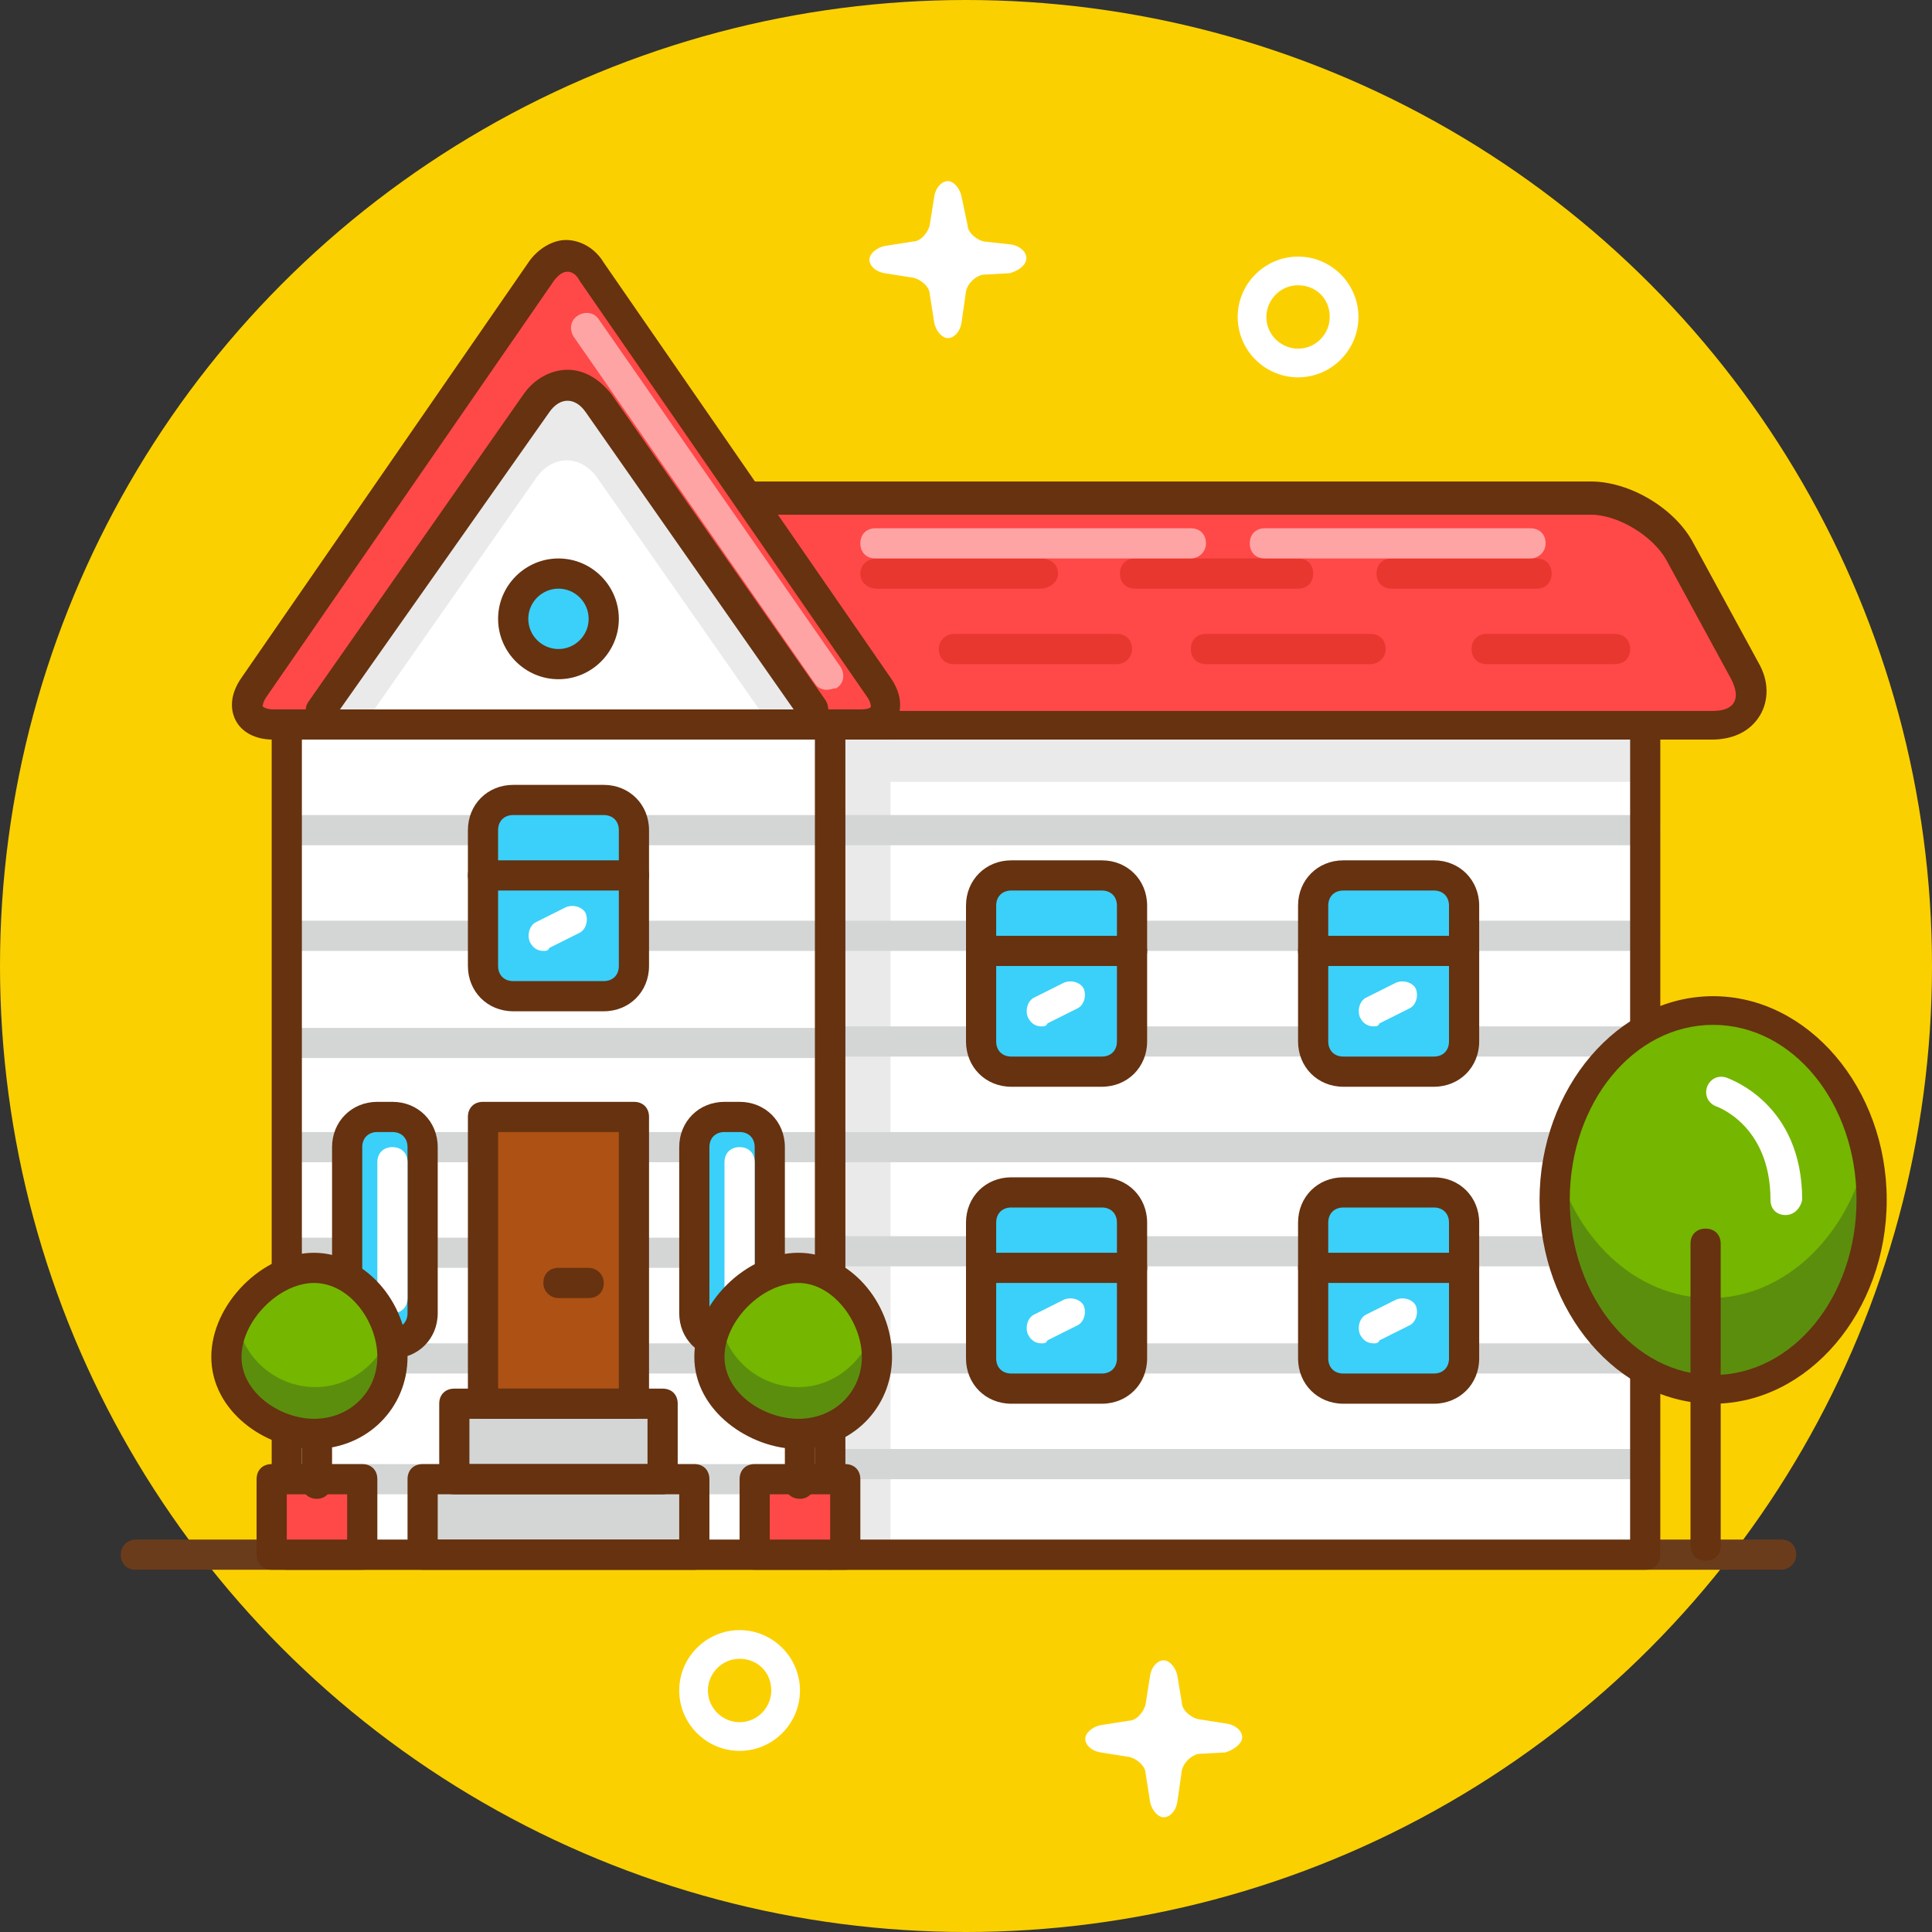 <?xml version="1.0" encoding="utf-8"?>
<!-- Generator: Adobe Illustrator 21.0.2, SVG Export Plug-In . SVG Version: 6.00 Build 0)  -->
<svg version="1.1" id="home" xmlns="http://www.w3.org/2000/svg" xmlns:xlink="http://www.w3.org/1999/xlink" x="0px" y="0px"
	 viewBox="0 0 128 128" style="enable-background:new 0 0 128 128;" xml:space="preserve">
<rect x="0" y="0" width="128" height="128" fill="#333333" stroke="none"/>
<style type="text/css">
	.st0{fill:#FBD000;}
	.st1{fill:#FFFFFF;}
	.st2{fill:#6B3C1C;}
	.st3{fill:#D4D6D6;}
	.st4{fill:#AD5114;}
	.st5{fill:#3AD0F9;}
	.st6{fill:#663210;}
	.st7{fill:#EAEAEA;}
	.st8{fill:#FF4848;}
	.st9{fill:#E8372E;}
	.st10{opacity:0.5;fill:#FFFFFF;}
	.st11{fill:#75B600;}
	.st12{fill:#5C8E0D;}
</style>
<g>
	<circle class="st0" cx="64" cy="64" r="64"/>
	<path class="st1" d="M49,116c-2.2,0-4-1.8-4-4c0-2.2,1.8-4,4-4c2.2,0,4,1.8,4,4C53,114.2,51.2,116,49,116z M49,109.9
		c-1.2,0-2.1,1-2.1,2.1c0,1.2,1,2.1,2.1,2.1c1.2,0,2.1-1,2.1-2.1C51.1,110.8,50.2,109.9,49,109.9z"/>
	<path class="st1" d="M86,25c-2.2,0-4-1.8-4-4c0-2.2,1.8-4,4-4c2.2,0,4,1.8,4,4C90,23.2,88.2,25,86,25z M86,18.9
		c-1.2,0-2.1,1-2.1,2.1c0,1.2,1,2.1,2.1,2.1c1.2,0,2.1-1,2.1-2.1C88.1,19.8,87.2,18.9,86,18.9z"/>
	<path class="st2" d="M118,104H9c-0.6,0-1-0.4-1-1s0.5-1,1-1h109c0.6,0,1,0.4,1,1S118.5,104,118,104z"/>
	<rect x="19" y="43" class="st1" width="36" height="60"/>
	<path class="st3" d="M54.8,77H19.5c-0.6,0-1-0.4-1-1s0.4-1,1-1h35.3c0.6,0,1,0.4,1,1S55.3,77,54.8,77z"/>
	<path class="st3" d="M54.8,84H19.5c-0.6,0-1-0.4-1-1s0.4-1,1-1h35.3c0.6,0,1,0.4,1,1S55.3,84,54.8,84z"/>
	<path class="st3" d="M54.8,91H19.5c-0.6,0-1-0.4-1-1s0.4-1,1-1h35.3c0.6,0,1,0.4,1,1S55.3,91,54.8,91z"/>
	<rect x="32" y="74" class="st4" width="10" height="19"/>
	<rect x="28" y="98" class="st3" width="18" height="5"/>
	<rect x="30.1" y="93" class="st3" width="13.8" height="5"/>
	<path class="st3" d="M54.8,56H19.5c-0.6,0-1-0.4-1-1s0.4-1,1-1h35.3c0.6,0,1,0.4,1,1S55.3,56,54.8,56z"/>
	<path class="st3" d="M54.8,63H19.5c-0.6,0-1-0.4-1-1c0-0.6,0.4-1,1-1h35.3c0.6,0,1,0.4,1,1C55.8,62.6,55.3,63,54.8,63z"/>
	<path class="st3" d="M54.8,70.1H19.5c-0.6,0-1-0.4-1-1c0-0.6,0.4-1,1-1h35.3c0.6,0,1,0.4,1,1C55.8,69.6,55.3,70.1,54.8,70.1z"/>
	<path class="st3" d="M54.8,99H19.5c-0.6,0-1-0.4-1-1s0.4-1,1-1h35.3c0.6,0,1,0.4,1,1S55.3,99,54.8,99z"/>
	<path class="st5" d="M51,87c0,1.1-0.9,2-2,2h-1c-1.1,0-2-0.9-2-2V76c0-1.1,0.9-2,2-2h1c1.1,0,2,0.9,2,2V87z"/>
	<path class="st5" d="M28,87c0,1.1-0.9,2-2,2h-1c-1.1,0-2-0.9-2-2V76c0-1.1,0.9-2,2-2h1c1.1,0,2,0.9,2,2V87z"/>
	<path class="st6" d="M39,86H37c-0.5,0-1-0.4-1-1s0.4-1,1-1H39c0.5,0,1,0.4,1,1S39.6,86,39,86z"/>
	<rect x="55" y="48" class="st1" width="54" height="55"/>
	<rect x="56" y="49" class="st7" width="3" height="54"/>
	<rect x="55" y="49" class="st7" width="54" height="2.8"/>
	<path class="st3" d="M109,56H55.2c-0.6,0-1-0.4-1-1s0.4-1,1-1H109c0.6,0,1,0.4,1,1S109.6,56,109,56z"/>
	<path class="st3" d="M109,63H55.2c-0.6,0-1-0.4-1-1s0.4-1,1-1H109c0.6,0,1,0.4,1,1S109.6,63,109,63z"/>
	<path class="st3" d="M109,70H55.2c-0.6,0-1-0.4-1-1s0.4-1,1-1H109c0.6,0,1,0.4,1,1S109.6,70,109,70z"/>
	<path class="st3" d="M109,77H55.2c-0.6,0-1-0.4-1-1s0.4-1,1-1H109c0.6,0,1,0.4,1,1S109.6,77,109,77z"/>
	<path class="st3" d="M109,83.9H55.2c-0.6,0-1-0.4-1-1c0-0.6,0.4-1,1-1H109c0.6,0,1,0.4,1,1C110,83.5,109.6,83.9,109,83.9z"/>
	<path class="st3" d="M109,91H55.2c-0.6,0-1-0.4-1-1c0-0.6,0.4-1,1-1H109c0.6,0,1,0.4,1,1C110,90.5,109.6,91,109,91z"/>
	<path class="st3" d="M109,98H55.2c-0.6,0-1-0.4-1-1s0.4-1,1-1H109c0.6,0,1,0.4,1,1S109.6,98,109,98z"/>
	<path class="st1" d="M68,17.1c0-0.4-0.4-0.8-1-0.9L65.2,16c-0.5-0.1-1.1-0.6-1.1-1.1L63.7,13c-0.1-0.5-0.5-1-0.9-1
		c-0.4,0-0.8,0.4-0.9,1l-0.3,1.9c-0.1,0.5-0.6,1.1-1.1,1.1l-1.9,0.3c-0.5,0.1-1,0.5-1,0.9c0,0.4,0.4,0.8,1,0.9l1.9,0.3
		c0.5,0.1,1.1,0.6,1.1,1.1l0.3,1.9c0.1,0.5,0.5,1,0.9,1c0.4,0,0.8-0.4,0.9-1l0.3-2.1c0.1-0.5,0.6-1,1.1-1.1l1.8-0.1
		C67.6,17.9,68,17.5,68,17.1z"/>
	<path class="st1" d="M82.3,115.1c0-0.4-0.4-0.8-1-0.9l-1.9-0.3c-0.5-0.1-1.1-0.6-1.1-1.1L78,111c-0.1-0.5-0.5-1-0.9-1
		s-0.8,0.4-0.9,1l-0.3,1.9c-0.1,0.5-0.6,1.1-1.1,1.1l-1.9,0.3c-0.5,0.1-1,0.5-1,0.9c0,0.4,0.4,0.8,1,0.9l1.9,0.3
		c0.5,0.1,1.1,0.6,1.1,1.1l0.3,1.9c0.1,0.5,0.5,1,0.9,1s0.8-0.4,0.9-1l0.3-2.1c0.1-0.5,0.6-1,1.1-1.1l1.8-0.1
		C81.8,115.9,82.3,115.5,82.3,115.1z"/>
	<path class="st6" d="M55,104H19c-0.6,0-1-0.4-1-1V43c0-0.6,0.4-1,1-1h36c0.6,0,1,0.4,1,1v60C56,103.6,55.6,104,55,104z M20,102h34
		V44H20V102z"/>
	<path class="st6" d="M109,104H55c-0.6,0-1-0.4-1-1V48c0-0.6,0.4-1,1-1h54c0.6,0,1,0.4,1,1v55C110,103.6,109.6,104,109,104z M56,102
		h52V49H56V102z"/>
	<path class="st8" d="M115.1,44.5c1,1.9,0.1,3.5-2.1,3.5H53c-2.2,0-4-1.8-4-4v-7c0-2.2,1.8-4,4-4h52c2.2,0,4.8,1.6,5.9,3.5
		L115.1,44.5z"/>
	<path class="st6" d="M113.4,49H53.1c-2.6,0-5.5-1.9-6.4-4.4l-3-7.6c-0.5-1.3-0.4-2.6,0.3-3.6c0.7-1,1.8-1.5,3.2-1.5h58.2
		c2.6,0,5.6,1.8,6.8,4.1l4.3,7.9c0.7,1.2,0.7,2.5,0.1,3.5C116,48.4,114.9,49,113.4,49z M47.1,34c-0.7,0-1.3,0.2-1.6,0.7
		c-0.3,0.4-0.3,1,0,1.7l3,7.6c0.7,1.7,2.7,3.1,4.6,3.1h60.4c0.7,0,1.2-0.2,1.4-0.6c0.2-0.4,0.1-0.9-0.2-1.5l-4.3-7.9
		c-0.9-1.6-3.2-3-5-3H47.1z"/>
	<path class="st8" d="M18.1,48c-1.7,0-2.2-1.1-1.3-2.5l19-27.1c0.9-1.4,2.5-1.4,3.4,0l19,27.1c0.9,1.4,0.4,2.5-1.3,2.5H18.1z"/>
	<path class="st1" d="M21.3,47l14.2-20.3c1.1-1.6,3-1.6,4.1,0L53.8,47"/>
	<path class="st7" d="M35.5,31.7c1.1-1.6,3-1.6,4.1,0L50.3,47h3.5L39.6,26.7c-1.1-1.6-3-1.6-4.1,0L21.3,47h3.5L35.5,31.7z"/>
	<path class="st6" d="M57,49H18.1c-1.2,0-2.1-0.5-2.5-1.3s-0.3-1.8,0.4-2.8l19-27.5c0.6-0.9,1.6-1.5,2.5-1.5s1.9,0.5,2.5,1.5
		l19,27.5c0.7,1,0.8,2,0.4,2.8S58.2,49,57,49z M37.6,18c-0.3,0-0.6,0.2-0.9,0.6l-19,27.5c-0.3,0.4-0.3,0.7-0.3,0.7
		c0,0,0.2,0.2,0.7,0.2H57c0.5,0,0.7-0.1,0.7-0.2c0,0,0-0.3-0.3-0.7l-19-27.5C38.2,18.2,37.9,18,37.6,18z"/>
	<path class="st6" d="M53.8,48c-0.3,0-0.6-0.1-0.8-0.4L38.8,27.3c-0.7-1-1.7-1-2.4,0L22.1,47.6c-0.3,0.5-0.9,0.6-1.4,0.2
		c-0.5-0.3-0.6-0.9-0.2-1.4l14.2-20.3c0.7-1,1.8-1.6,2.9-1.6s2.1,0.6,2.9,1.6l14.2,20.3c0.3,0.5,0.2,1.1-0.2,1.4
		C54.2,47.9,54,48,53.8,48z"/>
	<circle class="st5" cx="37" cy="41" r="3"/>
	<path class="st6" d="M37,45c-2.2,0-4-1.8-4-4s1.8-4,4-4s4,1.8,4,4S39.2,45,37,45z M37,39c-1.1,0-2,0.9-2,2s0.9,2,2,2s2-0.9,2-2
		S38.1,39,37,39z"/>
	<path class="st6" d="M42,94H32c-0.6,0-1-0.4-1-1V74c0-0.6,0.4-1,1-1h10c0.6,0,1,0.4,1,1v19C43,93.6,42.6,94,42,94z M33,92h8V75h-8
		V92z"/>
	<path class="st6" d="M49,90h-1c-1.7,0-3-1.3-3-3V76c0-1.7,1.3-3,3-3h1c1.7,0,3,1.3,3,3v11C52,88.7,50.7,90,49,90z M48,75
		c-0.6,0-1,0.4-1,1v11c0,0.6,0.4,1,1,1h1c0.6,0,1-0.4,1-1V76c0-0.6-0.4-1-1-1H48z"/>
	<path class="st6" d="M26,90h-1c-1.7,0-3-1.3-3-3V76c0-1.7,1.3-3,3-3h1c1.7,0,3,1.3,3,3v11C29,88.7,27.7,90,26,90z M25,75
		c-0.6,0-1,0.4-1,1v11c0,0.6,0.4,1,1,1h1c0.6,0,1-0.4,1-1V76c0-0.6-0.4-1-1-1H25z"/>
	<path class="st5" d="M42,64c0,1.1-0.9,2-2,2h-6c-1.1,0-2-0.9-2-2v-9c0-1.1,0.9-2,2-2h6c1.1,0,2,0.9,2,2V64z"/>
	<path class="st6" d="M42,59H32c-0.6,0-1-0.4-1-1s0.4-1,1-1h10c0.6,0,1,0.4,1,1S42.6,59,42,59z"/>
	<path class="st6" d="M40,67h-6c-1.7,0-3-1.3-3-3v-9c0-1.7,1.3-3,3-3h6c1.7,0,3,1.3,3,3v9C43,65.7,41.7,67,40,67z M34,54
		c-0.6,0-1,0.4-1,1v9c0,0.6,0.4,1,1,1h6c0.6,0,1-0.4,1-1v-9c0-0.6-0.4-1-1-1H34z"/>
	<path class="st1" d="M36,63c-0.4,0-0.7-0.2-0.9-0.6c-0.2-0.5,0-1.1,0.4-1.3l2-1c0.5-0.2,1.1,0,1.3,0.4c0.2,0.5,0,1.1-0.4,1.3l-2,1
		C36.3,63,36.2,63,36,63z"/>
	<path class="st5" d="M75,69c0,1.1-0.9,2-2,2h-6c-1.1,0-2-0.9-2-2v-9c0-1.1,0.9-2,2-2h6c1.1,0,2,0.9,2,2V69z"/>
	<path class="st6" d="M75,64H65c-0.6,0-1-0.4-1-1s0.4-1,1-1h10c0.6,0,1,0.4,1,1S75.6,64,75,64z"/>
	<path class="st6" d="M73,72h-6c-1.7,0-3-1.3-3-3v-9c0-1.7,1.3-3,3-3h6c1.7,0,3,1.3,3,3v9C76,70.7,74.7,72,73,72z M67,59
		c-0.6,0-1,0.4-1,1v9c0,0.6,0.4,1,1,1h6c0.6,0,1-0.4,1-1v-9c0-0.6-0.4-1-1-1H67z"/>
	<path class="st1" d="M69,68c-0.4,0-0.7-0.2-0.9-0.6c-0.2-0.5,0-1.1,0.4-1.3l2-1c0.5-0.2,1.1,0,1.3,0.4c0.2,0.5,0,1.1-0.4,1.3l-2,1
		C69.3,68,69.2,68,69,68z"/>
	<path class="st5" d="M97,69c0,1.1-0.9,2-2,2h-6c-1.1,0-2-0.9-2-2v-9c0-1.1,0.9-2,2-2h6c1.1,0,2,0.9,2,2V69z"/>
	<path class="st6" d="M97,64H87c-0.6,0-1-0.4-1-1s0.4-1,1-1h10c0.6,0,1,0.4,1,1S97.6,64,97,64z"/>
	<path class="st6" d="M95,72h-6c-1.7,0-3-1.3-3-3v-9c0-1.7,1.3-3,3-3h6c1.7,0,3,1.3,3,3v9C98,70.7,96.7,72,95,72z M89,59
		c-0.6,0-1,0.4-1,1v9c0,0.6,0.4,1,1,1h6c0.6,0,1-0.4,1-1v-9c0-0.6-0.4-1-1-1H89z"/>
	<path class="st1" d="M91,68c-0.4,0-0.7-0.2-0.9-0.6c-0.2-0.5,0-1.1,0.4-1.3l2-1c0.5-0.2,1.1,0,1.3,0.4c0.2,0.5,0,1.1-0.4,1.3l-2,1
		C91.3,68,91.2,68,91,68z"/>
	<path class="st5" d="M75,90c0,1.1-0.9,2-2,2h-6c-1.1,0-2-0.9-2-2v-9c0-1.1,0.9-2,2-2h6c1.1,0,2,0.9,2,2V90z"/>
	<path class="st6" d="M75,85H65c-0.6,0-1-0.4-1-1s0.4-1,1-1h10c0.6,0,1,0.4,1,1S75.6,85,75,85z"/>
	<path class="st6" d="M73,93h-6c-1.7,0-3-1.3-3-3v-9c0-1.7,1.3-3,3-3h6c1.7,0,3,1.3,3,3v9C76,91.7,74.7,93,73,93z M67,80
		c-0.6,0-1,0.4-1,1v9c0,0.6,0.4,1,1,1h6c0.6,0,1-0.4,1-1v-9c0-0.6-0.4-1-1-1H67z"/>
	<path class="st1" d="M69,89c-0.4,0-0.7-0.2-0.9-0.6c-0.2-0.5,0-1.1,0.4-1.3l2-1c0.5-0.2,1.1,0,1.3,0.4c0.2,0.5,0,1.1-0.4,1.3l-2,1
		C69.3,89,69.2,89,69,89z"/>
	<path class="st5" d="M97,90c0,1.1-0.9,2-2,2h-6c-1.1,0-2-0.9-2-2v-9c0-1.1,0.9-2,2-2h6c1.1,0,2,0.9,2,2V90z"/>
	<path class="st6" d="M97,85H87c-0.6,0-1-0.4-1-1s0.4-1,1-1h10c0.6,0,1,0.4,1,1S97.6,85,97,85z"/>
	<path class="st6" d="M95,93h-6c-1.7,0-3-1.3-3-3v-9c0-1.7,1.3-3,3-3h6c1.7,0,3,1.3,3,3v9C98,91.7,96.7,93,95,93z M89,80
		c-0.6,0-1,0.4-1,1v9c0,0.6,0.4,1,1,1h6c0.6,0,1-0.4,1-1v-9c0-0.6-0.4-1-1-1H89z"/>
	<path class="st1" d="M91,89c-0.4,0-0.7-0.2-0.9-0.6c-0.2-0.5,0-1.1,0.4-1.3l2-1c0.5-0.2,1.1,0,1.3,0.4c0.2,0.5,0,1.1-0.4,1.3l-2,1
		C91.3,89,91.2,89,91,89z"/>
	<path class="st6" d="M46,104H28c-0.6,0-1-0.4-1-1v-5c0-0.6,0.4-1,1-1h18c0.6,0,1,0.4,1,1v5C47,103.6,46.6,104,46,104z M29,102h16
		v-3H29V102z"/>
	<path class="st6" d="M43.9,99H30.1c-0.6,0-1-0.4-1-1v-5c0-0.6,0.4-1,1-1h13.8c0.6,0,1,0.4,1,1v5C44.9,98.6,44.4,99,43.9,99z
		 M31.1,97h11.8v-3H31.1V97z"/>
	<path class="st1" d="M49,87c-0.6,0-1-0.4-1-1v-9c0-0.6,0.4-1,1-1s1,0.4,1,1v9C50,86.6,49.6,87,49,87z"/>
	<path class="st1" d="M26,87c-0.6,0-1-0.4-1-1v-9c0-0.6,0.4-1,1-1s1,0.4,1,1v9C27,86.6,26.6,87,26,87z"/>
	<path class="st9" d="M107,44h-8.5c-0.6,0-1-0.4-1-1s0.4-1,1-1h8.5c0.6,0,1,0.4,1,1S107.6,44,107,44z"/>
	<path class="st9" d="M90.8,44H79.9c-0.6,0-1-0.4-1-1s0.4-1,1-1h10.9c0.6,0,1,0.4,1,1S91.3,44,90.8,44z"/>
	<path class="st9" d="M74,44H63.2c-0.6,0-1-0.4-1-1s0.5-1,1-1H74c0.6,0,1,0.4,1,1S74.5,44,74,44z"/>
	<path class="st9" d="M101.8,39h-9.6c-0.6,0-1-0.4-1-1s0.4-1,1-1h9.6c0.6,0,1,0.4,1,1S102.4,39,101.8,39z"/>
	<path class="st9" d="M86,39H75.2c-0.6,0-1-0.4-1-1s0.4-1,1-1H86c0.6,0,1,0.4,1,1S86.6,39,86,39z"/>
	<path class="st9" d="M68.9,39H58.1c-0.6,0-1.1-0.4-1.1-1s0.5-1,1.1-1h10.9c0.6,0,1.1,0.4,1.1,1S69.5,39,68.9,39z"/>
	<path class="st10" d="M54.8,45.7c-0.3,0-0.6-0.1-0.8-0.4l-16-23c-0.3-0.5-0.2-1.1,0.3-1.4c0.5-0.3,1.1-0.2,1.4,0.3l16,23
		c0.3,0.5,0.2,1.1-0.3,1.4C55.2,45.6,55,45.7,54.8,45.7z"/>
	<path class="st10" d="M101.4,37H83.8c-0.6,0-1-0.4-1-1s0.4-1,1-1h17.6c0.6,0,1,0.4,1,1S101.9,37,101.4,37z"/>
	<path class="st10" d="M78.9,37H58c-0.6,0-1-0.4-1-1s0.4-1,1-1h20.9c0.6,0,1,0.4,1,1S79.4,37,78.9,37z"/>
	<ellipse class="st11" cx="113.3" cy="79.5" rx="10.7" ry="12.9"/>
	<path class="st12" d="M113.3,86c-5,0-9.2-4.1-10.4-9.7c-0.2,1-0.3,2.1-0.3,3.2c0,7.1,4.8,12.9,10.7,12.9c5.9,0,10.7-5.8,10.7-12.9
		c0-1.1-0.1-2.2-0.3-3.2C122.5,81.8,118.3,86,113.3,86z"/>
	<path class="st6" d="M113.5,93c-6.3,0-11.5-6.1-11.5-13.5c0-7.4,5.2-13.5,11.5-13.5c6.3,0,11.5,6.1,11.5,13.5
		C125,86.9,119.8,93,113.5,93z M113.5,67.9c-5.3,0-9.5,5.2-9.5,11.6c0,6.4,4.3,11.6,9.5,11.6c5.3,0,9.5-5.2,9.5-11.6
		C123,73.1,118.8,67.9,113.5,67.9z"/>
	<path class="st6" d="M113,103.4c-0.6,0-1-0.4-1-1V82.4c0-0.6,0.4-1,1-1c0.6,0,1,0.4,1,1v20.1C114,103,113.6,103.4,113,103.4z"/>
	<path class="st1" d="M118.3,80.5c-0.6,0-1-0.4-1-1c0-5-3.6-6.2-3.6-6.2c-0.5-0.2-0.8-0.7-0.6-1.3c0.2-0.5,0.7-0.8,1.3-0.6
		c0.2,0.1,5,1.7,5,8.1C119.3,80,118.9,80.5,118.3,80.5z"/>
	<circle class="st11" cx="20.9" cy="89.9" r="5.3"/>
	<path class="st12" d="M20.9,91.9c-2.3,0-4.3-1.5-5-3.6c-0.2,0.5-0.3,1.1-0.3,1.6c0,2.9,2.4,5.3,5.3,5.3c2.9,0,5.2-2.4,5.2-5.3
		c0-0.6-0.1-1.1-0.3-1.6C25.2,90.3,23.2,91.9,20.9,91.9z"/>
	<path class="st6" d="M20.8,96c-3.2,0-6.8-2.5-6.8-6.1c0-3.5,3.4-6.9,6.8-6.9c3.3,0,6.2,3.2,6.2,6.9C27,93.3,24.3,96,20.8,96z
		 M20.8,85c-2.3,0-4.8,2.5-4.8,4.9c0,2.4,2.6,4.1,4.8,4.1c2.4,0,4.2-1.8,4.2-4.1C25,87.6,23.2,85,20.8,85z"/>
	<rect x="17" y="98.4" class="st8" width="6.7" height="4.3"/>
	<path class="st6" d="M24,104h-6c-0.6,0-1-0.4-1-1v-5c0-0.6,0.4-1,1-1h6c0.6,0,1,0.4,1,1v5C25,103.6,24.6,104,24,104z M19,102h4v-3
		h-4V102z"/>
	<path class="st6" d="M21,99.3c-0.6,0-1-0.4-1-1v-2.3c0-0.6,0.4-1,1-1s1,0.4,1,1v2.3C22,98.8,21.6,99.3,21,99.3z"/>
	<circle class="st11" cx="52.9" cy="89.9" r="5.3"/>
	<path class="st12" d="M52.9,91.9c-2.3,0-4.3-1.5-5-3.6c-0.2,0.5-0.3,1.1-0.3,1.6c0,2.9,2.4,5.3,5.3,5.3c2.9,0,5.2-2.4,5.2-5.3
		c0-0.6-0.1-1.1-0.3-1.6C57.1,90.3,55.2,91.9,52.9,91.9z"/>
	<path class="st6" d="M52.9,96c-3.2,0-6.9-2.5-6.9-6.1c0-3.5,3.4-6.9,6.9-6.9c3.3,0,6.2,3.2,6.2,6.9C59.1,93.3,56.4,96,52.9,96z
		 M52.9,85c-2.4,0-4.9,2.5-4.9,4.9c0,2.4,2.6,4.1,4.9,4.1c2.4,0,4.2-1.8,4.2-4.1C57.1,87.6,55.2,85,52.9,85z"/>
	<rect x="49.3" y="98.4" class="st8" width="6.7" height="4.3"/>
	<path class="st6" d="M56,104h-6c-0.6,0-1-0.4-1-1v-5c0-0.6,0.4-1,1-1h6c0.6,0,1,0.4,1,1v5C57,103.6,56.6,104,56,104z M51,102h4v-3
		h-4V102z"/>
	<path class="st6" d="M53,99.3c-0.6,0-1-0.4-1-1v-2.3c0-0.6,0.4-1,1-1s1,0.4,1,1v2.3C54,98.8,53.6,99.3,53,99.3z"/>
</g>
</svg>
